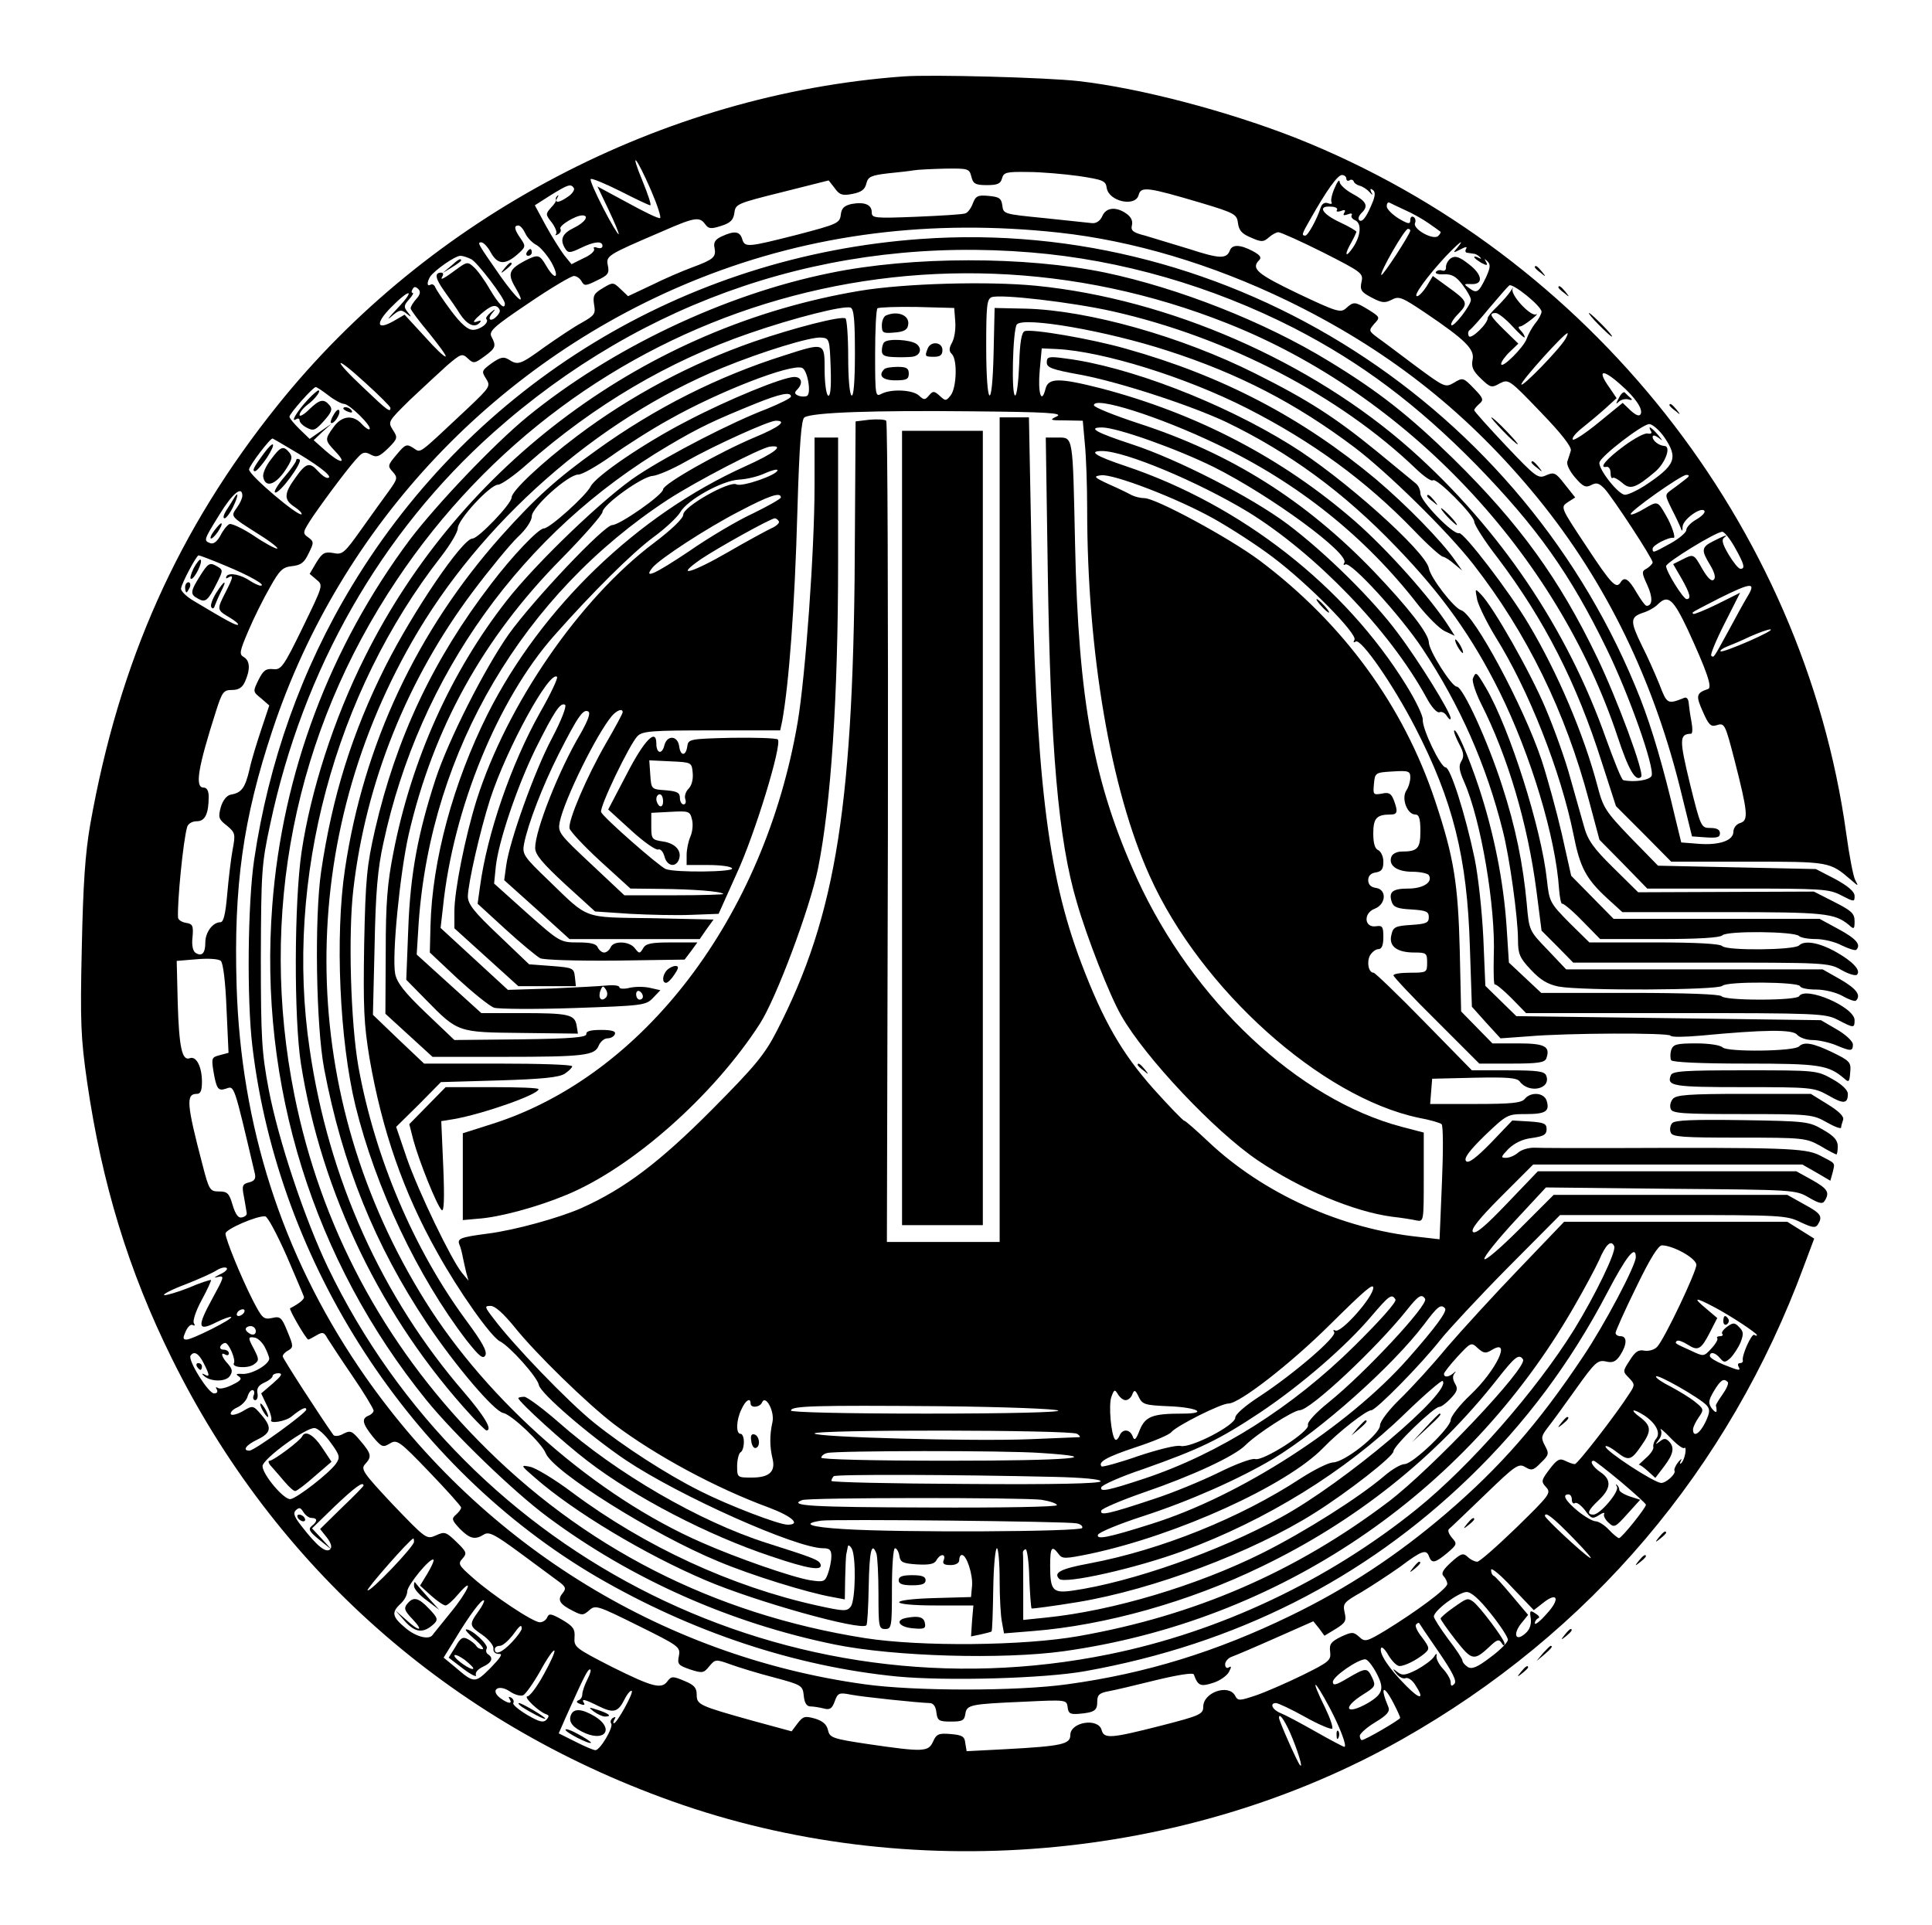 <?xml version="1.0" standalone="no"?>
<!DOCTYPE svg PUBLIC "-//W3C//DTD SVG 20010904//EN"
 "http://www.w3.org/TR/2001/REC-SVG-20010904/DTD/svg10.dtd">
<svg version="1.0" xmlns="http://www.w3.org/2000/svg"
 width="574pt" height="572pt" viewBox="0 0 574 572"
 preserveAspectRatio="xMidYMid meet">

<g transform="translate(0,572) scale(0.1,-0.1)"
fill="#000000" stroke="none">
<path d="M2685 5493 c-717 -52 -1411 -416 -1861 -978 -295 -368 -470 -760
-556 -1245 -15 -87 -21 -176 -25 -366 -5 -221 -3 -268 16 -400 44 -302 123
-560 251 -819 306 -620 826 -1081 1485 -1316 702 -251 1524 -182 2170 183 559
316 972 803 1195 1408 l30 80 -40 25 -40 25 -331 0 -332 0 -135 -141 c-74 -77
-170 -182 -213 -232 -42 -51 -104 -119 -138 -152 -35 -34 -61 -68 -61 -80 0
-26 -106 -110 -140 -110 -14 -1 -56 -22 -95 -47 -180 -118 -416 -213 -628
-253 -87 -16 -108 -28 -90 -46 16 -16 227 31 368 83 247 91 482 236 658 407
59 57 110 101 113 98 30 -30 -291 -302 -480 -405 -183 -101 -445 -193 -620
-218 -58 -8 -66 0 -66 74 0 55 5 62 25 35 11 -15 18 -15 96 1 257 55 581 202
690 314 45 47 128 112 143 112 14 0 148 136 206 210 24 30 113 126 199 213
l156 157 336 0 c320 0 337 -1 378 -21 36 -17 45 -18 52 -7 15 24 9 33 -41 60
l-50 28 -347 0 -347 0 -103 -103 c-57 -57 -103 -96 -103 -87 0 8 41 59 92 114
l91 98 371 -4 c366 -3 371 -3 410 -26 31 -18 41 -20 47 -10 16 25 9 36 -37 62
l-47 26 -384 0 -384 0 -91 -95 c-64 -67 -94 -93 -102 -85 -7 7 18 39 84 105
l95 95 400 0 400 0 42 -24 41 -24 7 25 c7 30 10 25 -40 51 -43 21 -107 23
-625 21 -102 0 -200 0 -219 1 -18 1 -41 -6 -50 -14 -10 -9 -26 -16 -37 -16
-16 0 -15 3 8 27 18 17 42 29 70 32 34 5 43 10 43 26 0 17 -8 20 -51 23 l-51
3 -63 -66 c-45 -46 -67 -62 -74 -55 -8 8 8 30 55 76 66 63 68 64 122 64 59 0
72 8 62 40 -8 24 -47 27 -65 5 -10 -12 -40 -15 -147 -15 l-134 0 3 38 3 37
125 3 c96 2 127 0 135 -11 27 -37 94 -23 79 17 -5 13 -24 16 -114 16 l-107 0
-142 145 c-78 80 -146 145 -150 145 -15 0 -21 31 -11 51 6 10 17 19 25 19 10
0 15 11 15 36 0 31 -3 35 -22 32 -35 -5 -38 39 -4 52 34 13 37 57 4 62 -15 2
-23 10 -23 23 0 13 8 21 23 23 17 3 22 10 22 32 0 15 -7 30 -15 34 -10 4 -15
20 -15 50 0 45 10 56 51 56 21 0 23 8 10 43 -8 20 -15 24 -36 19 -25 -4 -26
-3 -23 29 3 33 4 34 56 37 47 3 52 1 52 -18 0 -11 -5 -29 -12 -39 -15 -24 3
-71 27 -71 11 0 15 -12 15 -49 0 -52 -8 -61 -56 -61 -14 0 -27 -7 -30 -15 -10
-26 16 -45 62 -45 23 0 46 -5 49 -10 13 -21 -17 -40 -61 -40 -47 0 -59 -10
-49 -40 5 -15 17 -20 58 -22 44 -3 52 -6 52 -23 0 -17 -8 -20 -52 -23 -47 -3
-54 -6 -59 -29 -9 -34 16 -53 68 -53 36 0 38 -2 38 -30 0 -29 -1 -30 -50 -30
-27 0 -50 -3 -50 -8 0 -4 57 -65 128 -135 l127 -127 97 0 c76 0 97 3 102 15
13 36 -4 45 -83 45 l-77 0 -47 48 -46 47 -4 180 c-5 199 -17 277 -73 445 -94
283 -273 528 -522 715 -90 67 -308 185 -342 185 -11 0 -28 4 -38 9 -9 5 -39
20 -67 32 -45 21 -48 24 -23 27 36 4 223 -67 334 -129 50 -28 129 -79 175
-114 104 -78 254 -230 243 -246 -4 -8 -3 -9 4 -5 16 9 111 -128 176 -254 113
-219 155 -387 163 -653 l6 -178 42 -47 43 -47 83 6 c115 10 417 11 422 2 3 -5
43 -4 89 0 190 18 274 19 287 3 8 -9 28 -16 46 -16 18 0 49 -7 69 -15 45 -19
51 -19 51 2 0 9 -21 29 -47 44 l-48 28 -452 6 -453 6 -46 45 -46 45 -6 142
c-4 81 -15 183 -26 237 -28 133 -72 270 -86 270 -15 0 -70 115 -68 142 1 11
-21 57 -49 102 -182 295 -491 536 -833 651 -90 30 -113 45 -71 45 68 0 285
-91 434 -181 201 -124 420 -351 529 -550 16 -30 32 -48 40 -45 7 3 17 -3 22
-12 6 -9 11 -12 11 -6 0 17 -93 168 -157 253 -73 99 -215 239 -328 324 -107
80 -325 192 -462 237 -107 35 -133 50 -89 50 45 0 224 -64 333 -118 171 -86
403 -257 387 -284 -4 -6 -2 -8 3 -5 16 10 164 -152 229 -250 112 -169 190
-346 239 -542 20 -78 45 -258 45 -324 0 -41 5 -53 38 -88 28 -30 49 -43 82
-50 69 -13 474 -11 487 2 14 14 226 12 231 -1 2 -6 23 -10 48 -10 24 0 58 -8
78 -19 19 -11 37 -17 40 -14 16 16 2 35 -46 63 l-53 30 -381 0 -381 0 -55 58
c-55 57 -55 57 -62 137 -11 118 -33 227 -73 350 -43 134 -117 295 -135 295
-15 0 -83 107 -83 132 -1 26 -60 102 -164 211 -203 211 -424 350 -698 439 -73
24 -133 48 -133 54 0 28 193 -33 366 -116 240 -114 441 -275 598 -478 27 -34
62 -69 78 -77 l30 -14 -17 27 c-54 85 -184 230 -280 314 -215 187 -468 319
-753 394 -126 32 -158 32 -166 -2 -12 -47 -23 -11 -17 56 l6 65 45 -2 c137 -7
382 -83 565 -176 194 -99 352 -214 495 -362 41 -43 80 -78 87 -79 6 -1 22 -11
34 -22 l23 -19 -21 30 c-40 58 -145 165 -236 242 -218 182 -456 307 -742 387
-101 29 -281 60 -301 52 -9 -4 -14 -33 -16 -98 -2 -51 -7 -93 -12 -93 -12 0
-7 196 5 211 20 24 267 -19 448 -78 211 -68 381 -156 555 -287 98 -74 276
-249 352 -346 161 -206 275 -440 345 -704 l31 -116 71 -72 71 -73 269 0 c249
0 271 -1 307 -20 39 -20 40 -20 40 -2 0 13 -19 29 -57 50 l-58 30 -235 5 -234
5 -81 83 c-75 78 -82 89 -99 154 -40 152 -118 336 -204 480 -57 97 -195 276
-207 271 -17 -6 -115 95 -115 118 0 10 -6 24 -14 30 -7 6 -58 48 -113 93 -126
103 -207 155 -363 233 -219 110 -495 188 -682 193 l-93 2 -3 -133 c-4 -180
-22 -164 -22 19 0 120 2 140 16 146 26 10 240 -15 360 -42 341 -77 674 -250
901 -468 24 -23 46 -38 50 -34 10 10 123 -104 123 -123 0 -9 31 -58 70 -108
138 -183 234 -370 309 -607 l42 -130 82 -82 82 -83 228 0 c243 0 243 0 306
-54 23 -20 23 -20 13 -1 -6 11 -18 74 -27 140 -127 915 -762 1718 -1632 2064
-203 80 -464 149 -648 170 -97 11 -438 20 -520 14z m-751 -338 c19 -44 31 -81
27 -83 -5 -2 -48 19 -97 46 l-89 48 33 -69 c18 -38 32 -71 30 -73 -2 -1 -23
33 -46 78 -23 45 -40 83 -37 86 3 3 42 -13 88 -36 45 -23 85 -42 89 -42 4 0
-7 33 -23 72 -40 97 -19 74 25 -27z m952 40 c5 -21 12 -25 46 -25 31 0 41 4
45 20 5 18 13 20 77 19 39 0 107 -6 151 -12 72 -11 80 -14 83 -35 6 -41 86
-58 95 -21 7 26 27 23 186 -24 100 -30 106 -34 109 -60 3 -22 12 -32 39 -43
31 -14 37 -13 52 0 10 9 23 16 29 16 7 0 67 -27 133 -60 116 -59 120 -62 114
-88 -5 -23 -1 -30 30 -46 30 -16 39 -17 59 -7 22 12 30 9 100 -38 120 -81 148
-109 141 -140 -4 -21 1 -33 25 -56 28 -27 32 -28 56 -14 26 13 28 12 121 -85
62 -64 93 -104 90 -115 -3 -9 -7 -23 -10 -31 -4 -9 6 -29 22 -48 24 -28 32
-32 49 -23 15 8 23 6 40 -12 25 -28 142 -206 142 -218 0 -4 -8 -12 -17 -18
-16 -8 -16 -12 1 -49 17 -37 16 -62 -2 -62 -4 0 -17 18 -30 40 -23 40 -36 48
-47 30 -13 -21 -27 -7 -102 107 -77 116 -77 116 -55 131 l22 14 -31 39 c-27
35 -32 37 -55 27 -24 -11 -30 -7 -120 88 -51 54 -94 102 -94 105 0 4 7 12 15
19 14 12 12 17 -16 46 -31 32 -33 33 -59 17 -26 -15 -28 -14 -112 48 -47 35
-98 74 -114 85 -28 21 -28 22 -11 42 18 19 17 20 -16 41 -41 25 -45 26 -68 5
-16 -14 -27 -11 -143 44 -121 58 -140 74 -115 99 8 8 3 15 -19 27 -38 20 -61
20 -68 2 -10 -26 -31 -25 -120 4 -49 15 -109 33 -132 40 -36 9 -43 15 -39 31
3 12 -2 24 -16 34 -31 22 -61 19 -72 -7 -6 -14 -18 -22 -30 -21 -11 1 -75 8
-142 15 -120 12 -122 12 -125 37 -3 22 -9 26 -41 29 -32 3 -38 0 -47 -23 -5
-14 -15 -27 -22 -29 -7 -3 -73 -7 -145 -10 -125 -5 -133 -4 -133 13 0 23 -21
32 -60 25 -22 -5 -30 -13 -32 -32 -3 -25 -10 -28 -128 -59 -150 -38 -157 -39
-165 -13 -7 23 -23 25 -60 8 -20 -9 -26 -18 -22 -35 5 -27 -3 -34 -68 -58 -27
-10 -81 -33 -119 -52 l-70 -33 -22 21 c-22 21 -23 21 -53 3 -27 -16 -30 -23
-26 -49 5 -27 2 -32 -37 -54 -24 -13 -73 -46 -110 -72 -73 -53 -79 -55 -107
-37 -15 9 -24 7 -50 -11 -30 -22 -31 -24 -17 -46 14 -22 12 -25 -52 -86 -155
-145 -140 -135 -164 -120 -20 13 -24 11 -50 -20 -26 -31 -27 -34 -11 -51 15
-17 14 -21 -11 -56 -15 -20 -52 -72 -82 -114 -51 -72 -57 -77 -84 -71 -25 4
-32 1 -50 -28 l-20 -34 20 -17 c21 -17 20 -17 -41 -143 -57 -117 -64 -126 -88
-123 -21 2 -29 -4 -43 -32 -17 -35 -17 -35 8 -55 l24 -21 -23 -69 c-13 -39
-30 -93 -36 -122 -13 -55 -24 -69 -56 -74 -12 -3 -23 -17 -29 -37 -8 -30 -7
-36 18 -55 25 -21 26 -25 17 -72 -5 -27 -12 -87 -16 -132 -5 -59 -11 -83 -20
-83 -23 0 -45 -30 -45 -60 0 -32 -10 -43 -29 -31 -8 5 -12 23 -9 47 3 34 0 39
-19 42 -13 2 -23 9 -24 15 -3 43 15 229 27 270 3 10 15 17 29 17 24 0 35 22
35 73 0 17 -5 27 -15 27 -27 0 -17 59 37 228 18 56 22 62 47 62 20 0 31 7 39
25 16 36 15 62 -4 73 -14 8 -12 17 14 78 16 38 45 96 64 129 29 52 38 60 66
63 26 3 36 10 49 38 16 32 16 35 -2 48 -17 12 -16 15 15 62 42 61 115 158 136
178 12 13 20 14 36 5 17 -9 25 -6 51 19 29 29 29 32 14 55 -15 24 -14 25 51
89 37 35 87 81 110 102 41 35 45 37 62 21 17 -16 20 -15 49 6 34 25 36 31 21
59 -8 16 6 29 110 99 66 45 127 81 135 81 8 0 18 -7 23 -16 8 -14 12 -14 46 3
32 15 37 21 32 44 -6 29 -3 31 158 100 100 44 114 46 131 23 10 -14 17 -15 48
-5 28 9 36 18 39 39 3 26 9 28 141 61 l139 35 18 -23 c14 -20 23 -23 53 -17
26 5 37 13 41 31 5 20 14 24 64 30 31 3 66 7 77 9 11 2 53 4 92 5 70 1 73 0
79 -24z m1114 -6 c0 -5 4 -8 9 -5 5 4 11 2 13 -3 1 -5 10 -11 18 -13 8 -2 21
-10 28 -18 10 -11 12 -11 6 -1 -4 9 -3 12 4 7 8 -5 8 -15 2 -32 -18 -45 -31
-65 -41 -59 -5 4 -3 13 6 22 22 21 15 35 -28 58 -20 11 -37 27 -37 35 -1 8 -7
0 -15 -19 -8 -18 -12 -37 -9 -42 3 -5 -2 -6 -10 -3 -10 4 -18 -1 -22 -12 -11
-35 -38 -84 -46 -84 -12 0 -10 5 14 47 49 87 82 133 95 133 7 0 13 -5 13 -11z
m-2295 -28 c3 -5 -5 -17 -17 -25 -27 -19 -42 -21 -32 -3 4 6 4 9 0 5 -4 -3 -6
-8 -4 -11 2 -3 -5 -14 -15 -24 -17 -19 -16 -21 3 -45 10 -14 16 -29 12 -33 -4
-5 -1 -5 6 -1 7 4 10 11 7 16 -6 9 45 40 65 40 22 0 8 -21 -25 -37 -35 -17
-43 -35 -25 -63 8 -12 14 -12 45 3 41 20 65 22 65 6 0 -6 -7 -8 -16 -5 -8 3
-12 2 -9 -4 3 -5 -10 -18 -31 -27 l-36 -18 -22 27 c-11 15 -36 54 -54 87 l-33
61 47 30 c52 32 60 35 69 21z m2469 -65 c21 -9 53 -27 70 -39 17 -12 33 -23
35 -25 3 -1 0 -7 -6 -13 -14 -14 -76 20 -69 38 3 7 1 15 -4 18 -6 4 -10 -1
-10 -9 0 -13 -6 -12 -35 5 -19 12 -35 28 -35 36 0 8 3 13 8 11 4 -2 24 -12 46
-22z m-202 0 c-3 -5 2 -6 12 -3 11 5 15 3 10 -5 -5 -8 -2 -9 10 -5 9 4 15 3
12 -2 -3 -5 1 -11 9 -15 21 -8 19 -45 -5 -81 -23 -34 -27 -23 -5 15 8 14 14
28 15 31 0 3 -22 16 -50 29 -53 25 -66 49 -26 46 13 0 22 -5 18 -10z m-2411
-70 c6 -13 21 -28 33 -34 11 -6 31 -29 44 -51 26 -47 12 -57 -15 -11 -20 34
-24 35 -62 16 -49 -26 -54 -39 -30 -80 37 -63 6 -38 -46 36 -66 95 -68 98 -55
98 6 0 19 -13 28 -30 20 -36 42 -38 78 -7 26 23 27 25 11 48 -19 27 -21 39 -7
39 6 0 15 -11 21 -24z m1584 3 c221 -24 456 -94 681 -203 288 -140 518 -318
722 -561 210 -250 357 -543 442 -880 l37 -150 42 -3 c32 -2 41 0 41 12 0 11
-9 16 -28 16 -28 0 -29 2 -61 131 -32 132 -32 148 3 149 5 0 5 17 1 38 -4 20
-7 45 -8 55 -1 10 -6 16 -12 14 -51 -20 -52 -20 -75 40 -13 32 -36 84 -52 115
-35 72 -35 84 2 97 17 5 38 17 46 26 30 29 45 16 89 -77 55 -120 73 -170 60
-175 -36 -12 -37 -20 -16 -67 17 -39 24 -46 40 -41 25 8 26 6 55 -106 39 -153
41 -176 17 -184 -12 -3 -21 -15 -21 -26 0 -26 -41 -41 -104 -36 l-51 4 -18 74
c-35 149 -68 262 -103 352 -343 874 -1217 1433 -2138 1367 -703 -50 -1328
-431 -1690 -1030 -150 -248 -248 -524 -291 -815 -19 -130 -22 -415 -5 -555 77
-645 470 -1251 1023 -1575 282 -164 589 -266 892 -296 149 -14 438 -6 560 16
446 80 826 272 1139 574 168 162 302 342 411 550 57 109 85 144 85 106 0 -25
-93 -201 -157 -296 -132 -198 -246 -328 -407 -466 -145 -124 -292 -221 -461
-303 -220 -107 -430 -172 -663 -204 -149 -21 -455 -21 -604 0 -608 84 -1153
426 -1502 942 -229 339 -350 717 -363 1132 -9 297 19 498 107 762 203 610 670
1104 1271 1342 331 131 685 176 1064 135z m1045 6 c0 -10 -82 -136 -86 -132
-6 6 69 137 79 137 4 0 7 -2 7 -5z m139 -52 c-13 -15 -12 -15 10 -4 15 8 21 9
17 2 -4 -6 -2 -12 3 -12 6 -1 15 -2 20 -3 5 0 13 -5 18 -10 5 -5 3 -6 -4 -2
-7 4 -13 5 -13 2 0 -3 10 -10 21 -17 17 -9 20 -8 14 3 -6 10 -5 10 4 2 10 -10
9 -19 -4 -48 -22 -45 -27 -49 -50 -32 -17 12 -16 13 6 12 37 -2 34 28 -7 59
-28 22 -40 26 -53 18 -9 -6 -15 -18 -15 -26 1 -9 -4 -13 -11 -11 -7 3 -15 1
-19 -4 -3 -5 8 -8 24 -7 23 1 36 -6 55 -31 14 -18 25 -38 25 -45 0 -16 -51
-82 -58 -75 -3 4 6 19 21 34 30 31 28 37 -32 80 l-44 32 -18 -30 c-10 -16 -23
-30 -29 -30 -13 0 32 61 85 118 40 42 60 57 34 25z m-1266 -13 c268 -22 537
-100 782 -225 200 -103 365 -227 541 -406 180 -185 279 -324 387 -546 68 -139
143 -353 134 -378 -6 -13 -51 -20 -84 -13 -5 0 -27 56 -51 122 -115 327 -315
624 -580 860 -296 263 -720 448 -1114 487 -144 14 -391 7 -523 -15 -634 -106
-1185 -513 -1471 -1088 -92 -183 -161 -398 -188 -579 -22 -149 -23 -493 -2
-629 61 -386 241 -758 507 -1047 22 -24 42 -43 44 -43 20 0 -6 43 -66 113
-244 282 -403 634 -459 1020 -75 504 74 1058 391 1464 27 35 49 72 49 83 0 26
96 130 120 130 9 0 48 27 86 61 200 176 420 306 661 389 133 46 280 83 300 76
10 -4 13 -37 13 -136 0 -85 -4 -129 -10 -125 -6 4 -10 53 -10 115 0 60 -4 111
-8 114 -13 8 -153 -28 -272 -69 -187 -65 -367 -161 -525 -280 -106 -80 -195
-164 -195 -183 0 -19 -99 -122 -116 -122 -30 0 -177 -217 -259 -380 -99 -197
-158 -387 -191 -610 -20 -138 -15 -457 9 -585 54 -285 151 -525 305 -756 84
-126 201 -263 227 -267 25 -5 114 -89 126 -119 21 -55 321 -243 513 -322 97
-41 265 -93 339 -106 l37 -7 1 63 c1 35 2 69 4 74 1 6 3 15 4 20 1 6 6 3 11
-5 14 -22 12 -153 -2 -173 -12 -15 -19 -15 -101 3 -253 56 -511 175 -726 335
-53 40 -110 74 -126 77 -29 6 -29 5 15 -33 114 -100 327 -228 506 -304 147
-63 461 -151 478 -134 3 2 6 55 7 117 2 105 9 133 23 96 3 -9 6 -63 6 -120 0
-97 1 -104 20 -104 19 0 20 7 20 120 0 67 4 120 9 120 5 0 11 -10 13 -22 3
-20 10 -23 52 -26 37 -2 52 1 58 12 11 20 29 21 22 1 -5 -11 1 -15 20 -15 16
0 26 6 26 15 0 8 3 15 8 15 14 0 33 -59 30 -92 l-3 -33 -107 -3 c-144 -4 -141
-22 3 -22 l111 0 -4 -46 -3 -46 29 6 c16 4 31 7 32 9 2 1 4 58 5 125 1 67 6
122 11 122 4 0 8 -42 8 -94 0 -51 3 -108 7 -126 l6 -33 86 7 c215 17 464 87
678 191 281 135 520 326 702 558 52 66 64 76 76 58 14 -24 -270 -324 -400
-423 -275 -208 -574 -338 -920 -399 -163 -29 -468 -32 -635 -6 -450 71 -840
270 -1151 589 -281 287 -466 636 -544 1023 -108 537 -1 1077 304 1532 541 810
1558 1124 2468 762 533 -211 978 -684 1159 -1228 33 -100 54 -135 70 -119 10
11 -70 228 -131 355 -112 233 -230 396 -426 589 -133 130 -223 201 -371 291
-191 117 -446 217 -664 263 -237 49 -575 49 -817 -1 -316 -64 -651 -224 -900
-427 -101 -83 -270 -261 -349 -365 -238 -319 -379 -694 -409 -1087 -41 -532
122 -1055 458 -1470 83 -102 260 -273 360 -347 250 -186 545 -316 853 -379
177 -36 499 -45 680 -20 637 89 1194 464 1515 1021 32 55 66 119 76 141 20 47
36 62 45 41 6 -17 -57 -146 -119 -247 -114 -183 -308 -404 -467 -533 -264
-213 -585 -365 -915 -432 -946 -193 -1903 281 -2321 1150 -68 142 -147 377
-176 530 -20 107 -23 149 -23 390 1 255 2 277 28 397 98 461 329 865 663 1163
447 398 1004 584 1597 535z m-1663 -20 c19 -10 100 -117 100 -132 0 -20 -17
-4 -45 43 -16 28 -38 58 -48 66 -16 15 -20 15 -45 -3 -43 -32 -56 -39 -48 -26
4 7 3 12 -3 12 -21 0 -18 -17 9 -55 16 -22 37 -52 46 -67 21 -32 43 -43 58
-28 8 8 5 9 -9 4 -13 -4 -7 5 15 24 26 22 38 27 48 20 9 -8 9 -14 1 -24 -17
-21 -34 -17 -18 4 13 15 12 16 -4 3 -9 -8 -15 -16 -12 -19 10 -10 -18 -32 -40
-32 -15 0 -35 17 -65 57 -23 31 -44 62 -47 70 -3 7 -9 10 -14 7 -11 -6 -11 7
-1 24 13 19 74 62 90 62 7 0 22 -5 32 -10z m3180 -156 c0 -6 -8 -22 -19 -35
-10 -13 -21 -33 -25 -45 -8 -25 -76 -93 -76 -75 0 6 12 23 26 36 l25 24 -40
39 c-44 43 -49 52 -27 52 7 0 30 -18 50 -40 20 -22 36 -36 36 -32 0 4 -5 13
-12 20 -7 7 -8 12 -2 12 5 0 20 10 34 21 14 11 20 18 14 15 -16 -8 -78 59 -70
76 4 7 1 4 -6 -7 -7 -11 -25 -31 -40 -46 -16 -15 -28 -30 -28 -34 0 -17 -49
-64 -56 -54 -3 6 -3 14 2 18 5 3 32 33 59 66 28 33 54 63 59 67 11 7 95 -61
96 -78z m-3343 38 c-9 -10 -17 -23 -17 -28 0 -5 25 -38 55 -74 29 -36 52 -67
49 -69 -3 -3 -31 24 -63 60 l-59 64 -31 -18 c-52 -30 -57 -9 -10 39 58 59 75
56 19 -3 -25 -26 -33 -37 -18 -24 24 21 30 22 45 10 16 -13 17 -12 4 4 -12 15
-11 20 4 37 10 11 15 20 11 20 -4 0 -4 5 0 11 4 8 9 8 17 0 7 -7 6 -16 -6 -29z
m1601 -66 c2 -22 -2 -50 -9 -63 -10 -18 -10 -26 -1 -35 17 -17 14 -99 -3 -122
-14 -18 -16 -18 -33 -2 -17 15 -20 15 -32 1 -12 -14 -15 -14 -30 0 -19 17 -82
20 -111 5 -18 -10 -19 -6 -19 118 0 71 3 132 7 136 4 3 57 5 117 4 l111 -3 3
-39z m1813 -53 c-18 -31 -131 -147 -131 -135 0 11 127 152 137 152 2 0 -1 -8
-6 -17z m-2183 -86 c2 -60 -1 -87 -8 -82 -5 3 -10 37 -10 76 0 82 1 82 -120
43 -196 -62 -382 -155 -557 -281 -119 -85 -183 -143 -285 -257 -249 -280 -408
-618 -463 -988 -30 -198 -16 -510 31 -703 60 -244 185 -508 330 -697 38 -48
49 -57 56 -45 6 12 -9 39 -57 104 -155 210 -271 483 -320 753 -23 130 -31 395
-15 529 37 317 160 623 354 882 51 68 112 142 135 164 24 22 41 48 41 61 0 27
108 124 138 124 12 0 55 25 98 55 42 30 120 80 173 109 147 83 361 166 394
153 16 -6 28 -75 15 -83 -5 -3 -16 -3 -25 0 -12 5 -14 9 -5 18 19 19 14 38 -8
38 -33 0 -195 -66 -319 -131 -128 -66 -270 -163 -286 -194 -14 -28 -122 -125
-139 -125 -16 0 -94 -82 -157 -165 -172 -224 -282 -458 -345 -731 -24 -106
-28 -144 -32 -339 -3 -190 -1 -237 16 -340 37 -213 100 -396 201 -576 63 -114
159 -250 186 -264 30 -15 112 -107 116 -130 5 -25 150 -150 258 -223 160 -107
507 -262 587 -262 19 0 24 -5 24 -24 0 -14 -5 -37 -10 -51 -9 -25 -13 -26 -53
-20 -54 9 -218 66 -322 112 -314 137 -635 418 -822 718 -377 604 -391 1344
-38 1960 202 353 549 659 921 812 117 48 263 93 294 90 24 -2 25 -4 28 -90z
m-1308 -119 c0 -14 -8 -9 -79 59 -95 89 -91 103 4 16 41 -37 75 -71 75 -75z
m3654 70 c45 -39 69 -75 60 -89 -4 -7 -15 -2 -30 12 l-23 22 -71 -58 c-39 -32
-74 -55 -77 -51 -4 4 8 19 27 34 19 15 50 41 69 58 l34 31 -21 31 c-38 53 -22
58 32 10z m-3838 -33 c18 -14 39 -25 46 -25 16 0 84 -67 76 -75 -2 -3 -13 4
-23 15 -26 29 -60 25 -84 -9 -27 -37 -26 -39 6 -73 36 -38 14 -36 -30 3 l-35
31 26 25 27 24 -32 -22 -33 -23 -30 29 c-16 16 -30 32 -30 37 0 9 70 88 78 88
3 0 20 -11 38 -25z m1374 -3 c0 -5 -33 -21 -72 -37 -103 -39 -289 -135 -383
-197 -94 -61 -301 -259 -390 -373 -165 -211 -282 -471 -336 -747 -18 -91 -23
-149 -23 -297 l-1 -183 70 -64 70 -64 211 0 c240 0 272 4 283 34 5 11 16 21
26 21 10 0 20 6 22 13 3 8 -9 12 -41 12 -32 0 -45 -4 -44 -12 2 -10 -43 -14
-195 -16 l-197 -2 -85 81 c-64 61 -86 90 -91 116 -10 53 14 297 40 413 73 316
221 584 453 819 68 69 123 132 123 140 1 21 117 105 149 107 14 1 59 20 99 43
83 47 246 121 267 121 35 0 10 -19 -62 -49 -105 -44 -273 -139 -273 -155 0
-16 -129 -106 -151 -106 -24 0 -235 -223 -308 -325 -72 -103 -178 -312 -217
-430 -52 -160 -75 -281 -81 -443 l-6 -153 59 -60 c95 -97 94 -96 285 -98 l166
-2 -4 25 c-6 32 -24 36 -165 36 l-118 0 -96 87 -96 87 6 96 c37 511 311 975
741 1256 85 55 272 152 302 157 47 6 15 -19 -74 -59 -319 -144 -604 -418 -764
-735 -103 -206 -165 -436 -170 -629 l-2 -80 83 -78 c46 -42 94 -81 108 -86 13
-4 120 -5 237 -1 205 7 214 8 235 30 l22 23 -31 7 c-17 4 -44 4 -61 0 -16 -4
-30 -3 -30 2 0 5 -17 7 -37 5 -21 -2 -96 -6 -166 -9 l-128 -4 -100 92 -100 92
7 61 c30 293 163 618 330 807 114 129 231 245 294 292 36 26 72 60 81 75 21
37 124 94 174 97 22 1 57 9 78 19 20 9 37 13 37 9 0 -14 -107 -51 -122 -42
-21 11 -158 -66 -158 -90 0 -11 -34 -44 -87 -84 -222 -167 -437 -481 -527
-764 -34 -109 -66 -269 -66 -331 l0 -50 95 -86 95 -86 86 0 85 0 -3 28 c-3 26
-6 27 -69 32 l-67 5 -91 87 c-73 69 -91 92 -91 115 1 40 36 194 66 288 49 151
177 385 199 364 3 -4 -19 -51 -50 -105 -87 -155 -158 -362 -179 -519 l-7 -50
83 -76 c46 -42 92 -80 103 -86 12 -5 105 -8 225 -7 l204 3 19 25 19 26 -76 0
c-61 0 -77 -3 -85 -17 -10 -17 -12 -17 -25 0 -16 21 -64 23 -72 2 -4 -8 -12
-15 -19 -15 -7 0 -15 7 -19 15 -4 11 -21 15 -59 15 -52 0 -54 1 -151 87 l-98
88 5 50 c8 75 63 237 118 350 57 114 74 139 88 131 5 -4 -11 -46 -39 -99 -52
-98 -126 -305 -136 -378 l-6 -44 97 -87 97 -88 193 0 194 0 20 29 21 29 -182
4 c-209 3 -187 -5 -308 112 -74 71 -79 78 -73 109 11 57 54 170 103 267 57
112 73 135 88 126 7 -4 -1 -27 -24 -67 -64 -108 -134 -286 -134 -338 0 -20 21
-45 89 -108 l89 -81 104 -7 c57 -3 139 -5 183 -3 l80 3 53 118 c55 118 136
385 123 400 -4 4 -66 6 -137 5 -125 -3 -129 -4 -132 -25 -4 -30 -20 -30 -24
-1 -4 33 -36 35 -44 4 -7 -29 -24 -25 -24 5 0 47 -36 10 -88 -91 l-55 -105 68
-62 c37 -34 73 -59 80 -57 7 3 15 -6 19 -20 7 -29 33 -35 43 -10 10 26 -11 49
-48 54 -32 5 -34 7 -34 45 l0 40 57 3 c55 3 58 2 64 -23 4 -15 1 -38 -5 -51
-6 -14 -11 -38 -11 -54 l0 -30 64 0 c36 0 68 -4 71 -10 7 -11 -169 -13 -197
-2 -21 9 -184 152 -192 169 -6 14 84 201 108 226 15 15 43 17 221 17 l203 0 6
28 c20 111 37 335 45 621 6 207 12 275 21 281 24 15 209 21 495 18 225 -2 275
-5 255 -15 -23 -11 -21 -12 26 -12 l51 -1 6 -67 c4 -38 7 -125 7 -195 0 -426
70 -835 186 -1091 151 -336 509 -657 799 -718 33 -6 64 -15 68 -19 5 -4 5 -83
1 -175 l-7 -167 -61 7 c-231 24 -463 129 -626 283 -36 34 -68 62 -71 62 -4 0
-45 43 -92 95 -94 106 -149 201 -215 375 -101 267 -135 553 -148 1258 l-7 362
-44 0 -43 0 0 -1225 0 -1225 -167 0 -168 0 3 1217 c1 669 -1 1220 -5 1223 -5
4 -27 5 -50 3 l-41 -5 -2 -326 c-2 -807 -54 -1139 -232 -1485 -36 -70 -63
-103 -192 -233 -157 -158 -261 -236 -388 -293 -65 -29 -199 -66 -278 -76 -84
-11 -92 -15 -85 -33 4 -9 8 -26 10 -37 2 -11 7 -31 10 -45 l7 -25 -20 24 c-32
40 -128 239 -163 339 l-32 94 67 66 66 67 173 5 c129 4 178 9 195 20 12 8 22
18 22 22 0 5 -99 8 -220 8 l-220 0 -76 72 -76 73 5 205 c3 158 9 228 26 305
107 499 413 925 847 1181 93 55 136 75 259 125 72 29 105 36 105 21z m2594
-120 c43 -63 35 -84 -59 -146 -22 -14 -48 -26 -57 -26 -20 0 -80 77 -76 96 4
19 128 114 148 114 9 0 29 -17 44 -38z m-4057 -50 c70 -42 105 -72 86 -72 -6
0 -18 9 -28 20 -25 28 -36 25 -67 -19 -35 -48 -35 -66 -3 -87 14 -9 23 -19 21
-22 -9 -8 -156 116 -156 133 0 11 64 95 70 92 3 -1 37 -21 77 -45z m4118 -78
c-11 -9 -29 -22 -40 -30 -19 -14 -19 -14 2 -57 12 -23 24 -49 27 -57 3 -10 5
-8 5 5 1 22 56 61 65 47 3 -5 -8 -16 -25 -26 -16 -9 -29 -23 -29 -31 0 -7 -21
-25 -46 -39 -53 -29 -54 -30 -54 -16 0 10 48 35 62 32 8 -2 -5 37 -22 66 -25
44 -25 44 -64 21 -20 -12 -39 -20 -41 -17 -7 6 148 116 165 117 11 0 10 -4 -5
-15z m-4285 -47 c0 -7 -7 -23 -16 -35 -19 -27 -21 -25 64 -79 37 -23 62 -43
55 -43 -6 0 -38 17 -70 39 -32 21 -64 36 -71 34 -7 -3 -19 -18 -27 -34 -10
-18 -20 -26 -30 -23 -20 8 -21 8 27 85 39 64 68 87 68 56z m1600 -5 c0 -4 -37
-25 -82 -47 -46 -21 -132 -72 -191 -113 -100 -67 -138 -85 -108 -48 23 27 161
117 256 166 91 48 125 59 125 42z m-6 -71 c3 -4 -7 -14 -21 -20 -15 -7 -74
-39 -131 -72 -109 -63 -160 -76 -79 -20 49 33 207 121 219 121 4 0 9 -4 12 -9z
m2840 -77 c28 -50 32 -64 17 -64 -6 0 -21 19 -35 42 -19 32 -22 45 -13 51 15
11 0 6 -35 -12 -33 -17 -34 -26 -7 -70 13 -22 17 -37 11 -43 -7 -7 -18 4 -34
31 -26 46 -26 46 -61 28 l-26 -13 25 -43 c26 -46 29 -61 15 -61 -10 0 -61 82
-61 98 0 11 148 102 167 102 6 0 23 -21 37 -46z m-4486 -54 c71 -29 126 -60
106 -60 -5 0 -18 6 -29 13 -29 20 -64 27 -72 15 -3 -7 -1 -8 5 -4 17 10 15 1
-8 -44 -26 -51 -26 -52 11 -74 17 -10 29 -20 26 -22 -4 -4 -32 11 -132 71 -22
13 -39 30 -37 37 3 18 46 98 52 98 3 0 38 -13 78 -30z m4524 -92 c-11 -18 -36
-64 -57 -103 -45 -82 -43 -80 -51 -73 -3 3 15 47 40 96 l46 91 -68 -34 c-37
-18 -69 -31 -71 -29 -5 5 -11 1 78 47 95 47 109 48 83 5z m4 -133 c-44 -19
-81 -33 -84 -30 -3 2 6 9 19 14 13 5 44 18 69 30 25 11 52 21 60 21 8 -1 -21
-16 -64 -35z m-3346 -211 c0 -4 -22 -45 -50 -93 -57 -99 -112 -228 -108 -252
2 -9 43 -53 92 -98 l89 -81 91 -1 c94 -1 178 -7 185 -15 2 -2 -63 -4 -145 -4
l-149 0 -99 93 c-95 89 -99 94 -93 125 14 67 109 260 155 315 15 17 32 23 32
11z m208 -180 c2 -19 -3 -38 -12 -47 -9 -9 -13 -23 -10 -31 3 -9 1 -16 -5 -16
-6 0 -11 9 -11 19 0 16 -8 20 -42 23 -43 3 -43 3 -46 46 l-3 43 63 -3 c63 -3
63 -3 66 -34z m-88 -85 c0 -11 -4 -17 -10 -14 -5 3 -10 13 -10 21 0 8 5 14 10
14 6 0 10 -9 10 -21z m-1297 -616 l6 -131 -26 -7 c-24 -6 -25 -9 -19 -47 9
-53 14 -60 36 -53 27 9 23 21 87 -251 4 -16 -1 -23 -17 -27 -20 -5 -22 -10
-15 -44 4 -21 7 -42 8 -47 1 -6 -5 -11 -14 -13 -11 -3 -19 8 -28 37 -10 35
-16 40 -40 40 -27 0 -30 4 -49 78 -48 183 -50 212 -17 212 11 0 15 10 15 36 0
45 -17 77 -36 70 -23 -9 -32 31 -36 165 l-3 124 60 5 c34 3 65 1 71 -5 7 -6
14 -64 17 -142z m1127 33 c-14 -14 -24 0 -16 21 6 15 8 15 16 3 6 -9 5 -19 0
-24z m110 3 c0 -5 -4 -9 -10 -9 -5 0 -10 7 -10 16 0 8 5 12 10 9 6 -3 10 -10
10 -16z m-1059 -769 c27 -63 51 -119 52 -123 2 -7 -14 -20 -41 -34 -5 -2 48
-93 54 -93 2 0 13 6 25 13 17 10 22 9 31 -8 7 -11 40 -62 75 -113 35 -51 63
-98 63 -103 0 -5 -7 -12 -15 -15 -22 -9 -18 -24 13 -63 26 -31 30 -32 50 -20
21 13 28 9 117 -84 52 -54 95 -102 95 -106 0 -5 -7 -14 -15 -21 -14 -12 -13
-16 11 -42 30 -30 45 -34 72 -17 15 9 32 0 103 -52 47 -35 99 -73 115 -85 25
-18 27 -23 16 -37 -17 -20 -10 -33 30 -53 27 -14 31 -14 49 2 18 16 24 14 145
-46 121 -60 126 -63 121 -90 -5 -24 -2 -28 33 -40 37 -12 41 -11 57 9 18 21
19 22 63 6 25 -9 83 -27 130 -39 82 -22 85 -24 88 -54 2 -22 9 -32 20 -32 9 0
27 -3 39 -6 18 -5 25 -1 33 21 9 25 13 27 48 20 36 -7 200 -24 234 -25 11 0
18 -10 20 -27 3 -25 7 -28 43 -28 34 0 40 3 43 22 4 28 13 30 174 37 126 6
127 6 130 -16 2 -19 8 -22 33 -20 47 4 55 10 55 36 0 20 6 26 33 31 17 3 81
18 141 33 66 16 111 23 113 17 12 -34 20 -37 57 -25 20 6 41 21 47 32 8 15 8
19 0 14 -6 -4 -11 0 -11 9 0 8 8 18 18 22 9 3 68 28 131 56 l113 50 17 -21 16
-22 33 20 c29 18 33 24 27 49 -6 27 -2 31 49 60 30 18 82 52 116 76 65 49 78
53 86 30 8 -21 18 -19 54 11 29 25 30 27 14 45 -10 12 -14 23 -8 27 5 4 53 50
107 102 90 87 99 93 119 81 18 -11 24 -10 46 13 24 23 25 27 12 51 -12 23 -11
28 8 53 12 15 50 67 84 115 57 80 65 87 89 82 20 -5 30 -1 43 19 20 31 21 56
1 56 -8 0 -15 4 -15 10 0 5 27 66 61 135 42 87 66 125 77 125 35 -1 102 -39
102 -58 0 -21 -94 -219 -116 -243 -8 -9 -24 -14 -38 -12 -18 4 -28 -3 -44 -29
-21 -32 -21 -33 -2 -52 17 -18 18 -21 2 -45 -40 -63 -155 -211 -163 -211 -6 0
-19 5 -29 10 -16 8 -24 4 -46 -25 -25 -33 -26 -37 -10 -54 15 -17 10 -23 -88
-119 -58 -56 -110 -102 -117 -102 -7 0 -20 6 -28 14 -14 13 -20 11 -50 -16
-24 -22 -30 -33 -22 -41 6 -6 11 -17 11 -23 0 -14 -92 -82 -185 -139 -55 -33
-60 -34 -77 -18 -17 15 -21 15 -54 0 -30 -15 -35 -22 -32 -45 3 -25 -3 -30
-82 -69 -47 -23 -109 -50 -138 -60 -51 -17 -54 -17 -63 0 -20 34 -93 9 -94
-33 0 -23 -8 -27 -125 -57 -149 -38 -170 -40 -177 -13 -10 37 -93 24 -93 -15
0 -27 -24 -33 -192 -42 l-116 -6 -4 24 c-2 20 -9 24 -44 27 -35 3 -42 0 -52
-23 -14 -30 -28 -31 -192 -7 -107 16 -115 19 -120 42 -4 17 -16 27 -39 34 -29
8 -35 7 -51 -14 l-18 -24 -114 31 c-161 45 -168 48 -168 78 0 21 -8 29 -37 41
-33 14 -38 14 -49 0 -18 -26 -44 -19 -165 41 -109 56 -114 59 -112 88 2 25 -4
33 -36 52 -33 19 -40 20 -45 8 -3 -8 -13 -15 -22 -15 -20 0 -139 79 -200 133
-41 36 -44 41 -30 56 14 16 13 20 -18 50 -31 30 -35 31 -61 19 -28 -12 -29
-11 -127 91 -89 95 -97 106 -83 121 20 22 19 30 -14 69 -25 30 -30 32 -51 21
-12 -7 -25 -8 -29 -4 -36 50 -151 228 -151 234 0 5 7 13 17 18 15 9 15 13 -3
56 -17 42 -21 46 -46 40 -25 -5 -29 -1 -57 53 -36 71 -81 182 -81 198 0 13 95
54 118 51 7 0 35 -53 63 -116z m-197 -56 c-18 -9 -21 -12 -7 -8 21 5 19 0 -16
-64 -46 -84 -44 -99 11 -71 22 11 42 18 45 16 5 -6 -116 -67 -133 -67 -11 0
-11 5 -2 25 6 13 15 22 21 18 6 -3 7 -1 3 6 -4 6 6 37 23 68 17 31 29 58 28
60 -2 1 -32 -8 -66 -23 -35 -14 -68 -23 -73 -22 -6 2 23 17 63 32 41 16 83 35
93 42 11 7 24 10 29 7 5 -3 -3 -12 -19 -19z m3426 -40 c0 -28 -97 -137 -113
-127 -6 3 -7 1 -3 -5 8 -14 -119 -123 -219 -189 -45 -29 -75 -55 -75 -65 0
-23 -134 -92 -163 -84 -12 3 -68 -11 -125 -30 -57 -20 -106 -33 -109 -31 -12
13 14 28 101 57 52 17 100 37 106 45 16 19 147 85 170 85 32 0 183 117 300
233 107 106 130 125 130 111z m66 -35 c4 -7 -48 -65 -122 -138 -184 -182 -402
-320 -624 -394 -106 -35 -133 -41 -128 -26 2 7 58 32 124 54 169 60 224 86
349 169 122 82 254 196 330 286 53 62 60 67 71 49z m88 2 c11 -17 -178 -220
-286 -307 -41 -33 -65 -60 -62 -68 7 -18 -133 -108 -157 -101 -9 3 -58 -15
-108 -40 -51 -25 -138 -61 -194 -79 -135 -45 -160 -50 -155 -34 2 6 58 30 124
53 146 50 271 108 304 141 34 34 141 103 161 104 32 0 229 185 319 298 34 43
44 49 54 33z m858 -24 c51 -27 128 -78 128 -84 0 -2 -4 -2 -8 1 -8 5 -38 -62
-34 -76 1 -5 -3 -8 -9 -8 -5 0 -7 -4 -4 -10 8 -14 2 -13 -45 6 -22 9 -40 20
-40 25 0 14 16 11 30 -6 12 -14 15 -14 31 0 9 9 23 30 30 46 10 26 9 33 -4 46
-13 14 -18 14 -36 1 -11 -8 -18 -18 -14 -21 3 -4 0 -7 -7 -7 -7 0 -11 -3 -8
-6 3 -3 -4 -16 -17 -30 -23 -25 -23 -25 -61 -7 -49 22 -49 22 -42 29 4 3 18
-2 32 -11 31 -20 40 -15 67 38 l21 41 -33 28 c-41 34 -34 35 23 5z m-3564 -59
c62 -78 217 -229 297 -290 122 -92 301 -189 459 -247 69 -26 97 -51 56 -51
-26 0 -175 57 -260 100 -100 50 -228 133 -315 203 -77 62 -240 231 -299 310
-27 35 -27 37 -8 37 13 0 38 -23 70 -62z m2765 55 c8 -8 -27 -56 -110 -150
-179 -202 -500 -409 -763 -491 -129 -41 -163 -47 -158 -32 2 7 62 32 133 55
139 45 287 111 388 171 142 86 353 274 448 399 41 55 50 61 62 48z m-3568 -13
c-3 -5 -11 -10 -16 -10 -6 0 -7 5 -4 10 3 6 11 10 16 10 6 0 7 -4 4 -10z m35
-55 c0 -9 -6 -12 -15 -9 -8 4 -15 10 -15 15 0 5 7 9 15 9 8 0 15 -7 15 -15z
m26 -46 c7 -13 13 -29 14 -35 0 -18 -52 -48 -80 -46 -18 1 -21 -1 -11 -7 11
-7 7 -13 -18 -25 -17 -9 -37 -14 -43 -10 -7 4 -8 3 -4 -4 4 -7 1 -12 -8 -12
-17 0 -78 98 -70 112 10 15 24 8 39 -22 18 -35 19 -43 3 -34 -7 4 -9 3 -5 -1
18 -21 68 -22 80 -3 9 13 7 21 -6 36 -19 20 -23 37 -7 27 6 -3 10 -1 10 4 0 6
-7 11 -16 11 -8 0 -12 5 -9 10 3 6 10 10 14 10 11 0 32 -50 26 -60 -8 -13 41
-17 59 -4 16 11 16 15 2 43 -20 37 -20 40 0 37 9 -1 22 -13 30 -27z m3646 -10
c60 37 14 -60 -63 -133 -33 -31 -59 -65 -59 -75 0 -23 -113 -131 -137 -131
-11 0 -38 -16 -60 -35 -75 -64 -236 -166 -364 -230 -193 -96 -443 -171 -641
-191 l-68 -7 0 97 c0 53 0 99 -1 103 0 4 3 9 8 10 4 2 10 -36 11 -85 2 -48 5
-89 7 -91 2 -1 64 7 137 19 224 37 519 148 704 265 100 63 234 168 234 183 0
16 119 131 136 132 6 0 21 11 34 25 20 21 22 29 13 44 -7 12 -8 23 -2 30 6 8
5 8 -3 1 -14 -12 -28 -13 -28 -2 0 4 18 27 40 51 40 43 41 44 61 25 17 -15 23
-16 41 -5z m-3621 -99 l-35 -30 17 -36 c10 -19 15 -39 13 -42 -8 -14 44 -5 61
10 27 22 43 30 43 20 0 -10 -154 -122 -169 -122 -22 0 -10 17 24 33 41 20 44
36 11 74 -24 28 -25 28 -55 10 -16 -9 -32 -13 -35 -9 -3 5 5 14 18 20 14 6 27
20 31 31 3 12 10 21 15 21 5 0 7 -7 4 -15 -4 -8 -1 -15 4 -15 6 0 9 9 7 20 -3
15 3 24 20 32 14 6 25 15 25 20 0 4 8 8 18 8 13 -1 8 -8 -17 -30z m4260 -66
c10 -12 9 -21 -4 -49 -17 -35 -37 -47 -37 -22 0 7 8 23 17 36 16 23 15 25 -11
46 -16 13 -48 32 -72 45 -24 12 -44 25 -44 30 0 11 133 -65 151 -86z m62 70
c4 -4 -4 -21 -16 -38 -12 -17 -21 -32 -19 -33 1 -2 2 -8 2 -15 0 -6 -6 -3 -14
7 -11 16 -11 23 6 52 20 33 29 39 41 27z m-1789 -54 c8 0 17 8 20 17 6 15 9
14 19 -7 11 -23 19 -25 87 -28 86 -3 123 -22 43 -22 -89 0 -110 -8 -127 -49
-11 -29 -16 -33 -21 -18 -9 22 -31 22 -39 1 -4 -9 -9 -14 -13 -11 -12 13 -20
103 -11 127 8 22 10 23 19 8 6 -10 16 -18 23 -18z m-1114 -10 c0 -14 27 -12
34 3 10 25 38 -26 31 -58 -9 -40 -8 -74 0 -108 10 -39 -9 -57 -61 -57 -43 0
-44 0 -44 34 0 19 5 38 10 41 6 3 10 17 10 31 0 13 -4 24 -10 24 -14 0 -13 41
3 73 12 27 27 36 27 17z m914 -21 c6 -5 -145 -9 -392 -9 -247 0 -402 4 -402 9
0 14 69 16 445 13 191 -2 344 -8 349 -13z m1742 -15 c34 -23 49 -52 34 -69 -6
-7 -9 -18 -8 -24 2 -6 -8 -21 -22 -33 -14 -13 -24 -22 -21 -20 2 1 14 -7 27
-19 l22 -20 26 34 c28 37 32 57 14 75 -9 9 -15 9 -27 -1 -14 -10 -14 -10 -3 5
8 9 10 23 6 30 -4 7 9 -3 29 -24 19 -20 38 -34 41 -30 4 3 5 -4 3 -16 -2 -12
-7 -25 -12 -29 -4 -5 -5 -1 -1 7 4 8 1 6 -8 -4 -8 -10 -13 -22 -11 -26 5 -9
-26 -37 -40 -36 -23 2 -165 95 -165 108 0 5 15 -2 33 -16 36 -28 43 -26 75 21
29 41 28 57 -5 82 -33 24 -23 28 13 5z m-3903 -81 c27 -37 28 -43 15 -62 -20
-28 -115 -102 -135 -105 -19 -3 -83 73 -83 98 0 21 130 116 155 113 10 -1 32
-21 48 -44z m2217 27 c8 -5 11 -10 6 -10 -5 0 -70 -3 -145 -6 -171 -7 -641 6
-641 17 0 12 761 11 780 -1z m-107 -57 c202 -13 84 -23 -278 -23 -224 0 -375
4 -375 9 0 5 8 12 18 14 27 7 527 8 635 0z m1722 -85 c41 -35 75 -65 75 -69 0
-9 -72 -99 -80 -99 -3 0 -17 11 -30 25 -13 14 -31 25 -39 25 -9 0 -33 14 -54
31 -36 30 -47 49 -27 49 6 0 10 -7 10 -16 0 -8 4 -13 9 -10 5 4 18 -6 30 -21
18 -25 22 -27 41 -15 12 8 19 9 16 4 -3 -5 3 -17 13 -26 17 -16 20 -14 56 26
l38 42 -31 10 c-18 6 -31 15 -31 19 0 5 -3 12 -7 15 -4 4 -4 2 0 -5 8 -14 -50
-83 -70 -83 -21 0 -17 12 16 43 37 35 38 61 5 83 -22 15 -34 34 -20 34 3 0 39
-28 80 -62z m-1682 14 c83 -2 137 -7 137 -13 0 -7 -138 -10 -400 -8 -220 1
-400 5 -400 9 0 3 3 10 7 14 7 6 358 5 656 -2z m-2053 -26 c0 -2 -29 -32 -65
-66 l-64 -63 20 -25 c13 -17 16 -29 10 -35 -12 -12 -38 8 -83 66 -24 30 -28
41 -19 50 10 9 14 8 22 -5 6 -10 17 -18 24 -18 19 0 19 -10 1 -24 -11 -9 -7
-17 23 -41 l36 -29 -29 32 -29 31 68 66 c60 57 85 75 85 61z m2014 -42 c25 -4
46 -11 46 -16 0 -5 -159 -8 -385 -7 -344 1 -415 5 -372 22 18 8 656 8 711 1z
m1581 -115 c39 -40 60 -65 48 -57 -25 16 -133 117 -133 124 0 14 24 -4 85 -67z
m-1477 45 c13 -2 20 -9 17 -14 -7 -11 -540 -14 -709 -3 -99 6 -127 16 -66 25
36 5 731 -2 758 -8z m-1968 -55 c0 -14 -131 -151 -138 -144 -4 4 125 151 136
154 1 1 2 -4 2 -10z m40 -94 l-22 -36 33 -30 c18 -16 37 -29 43 -29 5 0 22 15
37 33 51 59 30 9 -23 -55 -28 -35 -52 -64 -53 -66 -11 -15 -49 -5 -79 20 -41
34 -44 47 -16 73 11 10 20 26 20 37 0 18 69 102 78 94 2 -3 -6 -21 -18 -41z
m3315 -87 c43 34 51 11 10 -33 -19 -22 -35 -34 -35 -28 0 6 5 13 10 15 6 2 2
8 -8 14 -16 11 -18 9 -14 -15 2 -17 -3 -33 -16 -44 -29 -26 -38 -3 -13 29 l21
26 -48 57 c-26 31 -50 58 -54 59 -5 2 -8 10 -8 18 0 8 29 -16 63 -53 l64 -67
28 22z m-156 -32 c28 -35 51 -70 51 -78 0 -7 -23 -31 -52 -52 -39 -30 -55 -36
-67 -29 -9 6 -16 14 -16 19 0 5 -19 34 -43 65 -23 31 -42 61 -42 66 0 18 73
72 97 73 14 0 37 -20 72 -64z m-3008 6 c-28 -39 -27 -43 13 -70 18 -13 33 -31
32 -40 -1 -11 6 -16 17 -16 12 1 4 -11 -25 -41 -47 -47 -49 -47 -106 2 l-34
28 34 55 c42 70 80 121 86 115 2 -2 -5 -17 -17 -33z m2854 -121 c41 -60 54
-86 46 -94 -8 -8 -11 -7 -11 5 0 8 -10 26 -23 40 -13 14 -21 31 -19 39 2 8 -2
6 -8 -4 -6 -9 -29 -26 -51 -38 -34 -17 -43 -18 -57 -7 -15 12 -16 11 -3 -5 8
-10 20 -16 27 -13 7 3 20 -6 28 -19 30 -45 16 -47 -27 -3 -50 50 -80 95 -74
111 2 6 12 -3 22 -21 11 -18 25 -32 33 -32 16 0 51 18 74 37 16 14 16 17 -7
48 -14 17 -22 35 -18 38 3 4 7 6 9 5 1 -2 27 -41 59 -87z m-2725 70 c0 -5 -13
-23 -29 -40 -29 -31 -51 -40 -51 -21 0 6 7 10 15 10 8 0 24 14 37 30 23 32 28
35 28 21z m66 -135 c-20 -37 -42 -66 -49 -66 -13 -1 33 -45 55 -53 10 -3 10
-7 1 -17 -9 -9 -21 -6 -57 15 -25 15 -44 31 -41 35 3 5 0 12 -6 16 -8 4 -9 3
-5 -4 10 -16 -5 -14 -28 3 -31 24 -5 42 28 20 14 -10 32 -15 40 -12 7 3 30 35
51 72 20 37 39 64 42 61 3 -3 -11 -34 -31 -70z m2473 4 c25 -47 20 -63 -25
-90 -65 -37 -78 -15 -15 25 37 23 39 26 28 50 -15 31 -18 31 -73 -1 -35 -21
-44 -23 -44 -11 0 16 74 67 96 67 7 0 21 -18 33 -40z m-2344 -20 c-8 -16 -15
-36 -15 -44 0 -8 -5 -16 -12 -18 -7 -3 -5 -7 6 -11 10 -4 15 -3 11 3 -9 14 1
12 43 -9 45 -22 58 -19 78 21 8 16 18 27 21 24 6 -5 -44 -96 -53 -96 -3 0 -2
5 2 12 4 7 3 8 -5 4 -6 -4 -9 -12 -5 -17 7 -11 -33 -79 -47 -79 -5 0 -32 11
-59 25 l-50 25 21 48 c56 125 65 142 72 142 4 0 1 -13 -8 -30z m2206 -85 c31
-59 52 -115 43 -115 -3 0 -41 20 -85 45 -44 25 -91 50 -104 55 -25 10 -34 30
-14 30 6 0 45 -18 86 -41 41 -23 77 -38 81 -35 3 4 -6 31 -21 62 -45 91 -35
91 14 -1z m189 15 c11 -21 20 -41 20 -44 0 -5 -104 -66 -114 -66 -3 0 -6 6 -6
13 0 6 21 25 46 40 35 21 44 32 39 45 -26 61 -15 70 15 12z m-308 -86 c24 -55
41 -112 30 -98 -8 9 -62 131 -62 140 0 16 14 -3 32 -42z"/>
<path d="M4465 4440 c21 -22 41 -40 44 -40 3 0 -13 18 -34 40 -21 22 -41 40
-44 40 -3 0 13 -18 34 -40z"/>
<path d="M4550 4346 c0 -2 8 -10 18 -17 15 -13 16 -12 3 4 -13 16 -21 21 -21
13z"/>
<path d="M1565 4970 c-3 -5 -1 -10 4 -10 6 0 11 5 11 10 0 6 -2 10 -4 10 -3 0
-8 -4 -11 -10z"/>
<path d="M1499 4923 c-13 -16 -12 -17 4 -4 9 7 17 15 17 17 0 8 -8 3 -21 -13z"/>
<path d="M2670 1025 c0 -11 11 -15 40 -15 29 0 40 4 40 15 0 11 -11 15 -40 15
-29 0 -40 -4 -40 -15z"/>
<path d="M2692 913 c-35 -7 -20 -28 22 -31 32 -3 37 0 34 15 -3 19 -19 23 -56
16z"/>
<path d="M1339 4929 l-24 -20 28 17 c15 9 27 18 27 20 0 8 -8 4 -31 -17z"/>
<path d="M2633 4783 c-7 -2 -13 -16 -13 -29 0 -23 3 -25 37 -22 28 2 39 8 41
22 6 28 -29 44 -65 29z"/>
<path d="M2627 4703 c-4 -3 -7 -15 -7 -25 0 -14 8 -18 38 -19 20 -1 44 0 52 1
24 3 31 24 13 38 -18 13 -85 17 -96 5z"/>
<path d="M2756 4684 c-9 -23 -8 -24 19 -24 18 0 25 5 25 20 0 24 -35 28 -44 4z"/>
<path d="M2627 4623 c-19 -19 -5 -33 33 -33 33 0 40 3 40 20 0 16 -7 20 -33
20 -19 0 -37 -3 -40 -7z"/>
<path d="M1540 1566 c0 -10 136 -134 206 -187 139 -107 358 -221 545 -283 112
-38 153 -44 147 -24 -5 13 -16 18 -158 63 -202 64 -449 208 -620 359 -47 41
-93 75 -102 76 -10 0 -18 -2 -18 -4z"/>
<path d="M4810 4538 c-10 -18 -10 -21 0 -11 7 6 20 9 29 6 9 -3 12 -1 6 4 -5
4 -13 12 -17 16 -3 5 -12 -2 -18 -15z"/>
<path d="M915 4533 c-31 -33 -53 -69 -36 -59 6 4 11 3 11 -3 0 -6 10 -16 22
-22 19 -10 25 -8 50 20 23 26 27 35 17 47 -17 20 -29 18 -61 -13 -15 -15 -28
-22 -28 -16 0 7 10 20 23 30 24 18 42 43 33 43 -3 0 -17 -12 -31 -27z"/>
<path d="M992 4489 c-7 -11 -11 -23 -9 -25 7 -7 29 24 25 36 -2 6 -9 1 -16
-11z"/>
<path d="M1020 4506 c0 -2 7 -7 16 -10 8 -3 12 -2 9 4 -6 10 -25 14 -25 6z"/>
<path d="M2680 3260 l0 -1180 120 0 120 0 0 1180 0 1180 -120 0 -120 0 0
-1180z"/>
<path d="M2420 4275 c0 -191 -27 -563 -50 -700 -99 -581 -459 -1053 -910
-1195 l-85 -27 0 -129 0 -129 44 4 c64 4 178 35 264 71 196 81 438 296 575
509 49 77 147 339 172 459 39 193 60 511 60 915 l0 367 -35 0 -35 0 0 -145z"/>
<path d="M3113 4018 c8 -522 31 -793 86 -978 30 -105 98 -278 132 -337 71
-125 278 -344 405 -430 127 -86 286 -153 400 -168 27 -3 59 -8 72 -11 22 -4
22 -4 22 128 l0 133 -65 17 c-308 81 -621 375 -787 738 -129 284 -174 526
-184 995 -7 323 -5 315 -51 315 l-36 0 6 -402z"/>
<path d="M1982 2838 c-14 -14 -16 -38 -3 -38 5 0 16 11 25 25 13 19 13 25 3
25 -7 0 -18 -5 -25 -12z"/>
<path d="M3380 2556 c0 -2 8 -10 18 -17 15 -13 16 -12 3 4 -13 16 -21 21 -21
13z"/>
<path d="M1270 2435 l-54 -55 12 -47 c17 -63 70 -195 84 -208 7 -7 9 30 5 127
l-6 137 37 6 c86 15 252 73 252 89 0 4 -62 6 -138 6 l-138 0 -54 -55z"/>
<path d="M4905 4439 c4 -6 0 -9 -10 -7 -9 2 -40 -15 -70 -37 -53 -39 -76 -67
-52 -62 7 1 12 -7 12 -18 0 -11 3 -18 6 -15 4 3 16 -4 28 -14 24 -22 40 -17
98 32 31 26 49 76 28 77 -16 1 -35 15 -35 27 0 6 7 5 18 -3 14 -11 13 -10 -2
9 -20 23 -32 30 -21 11z"/>
<path d="M784 4373 c-31 -42 -36 -53 -26 -53 4 0 20 18 35 40 29 45 22 55 -9
13z"/>
<path d="M805 4355 c-15 -19 -25 -42 -23 -52 6 -32 34 -25 63 16 23 34 25 43
15 56 -18 22 -26 19 -55 -20z"/>
<path d="M880 4352 c0 -4 -16 -27 -35 -49 -20 -23 -32 -44 -28 -46 12 -7 84
91 73 98 -6 3 -10 2 -10 -3z"/>
<path d="M694 4238 c-4 -7 -14 -23 -22 -35 -8 -13 -10 -23 -5 -23 5 0 17 16
26 35 16 33 16 49 1 23z"/>
<path d="M637 4144 c-10 -13 -14 -24 -10 -24 9 0 36 40 31 45 -2 2 -11 -8 -21
-21z"/>
<path d="M575 4031 c-8 -17 -12 -31 -7 -31 10 0 35 50 28 57 -2 3 -12 -9 -21
-26z"/>
<path d="M595 4010 c-30 -48 -31 -56 -6 -69 21 -12 29 -6 55 46 20 40 20 40
-4 53 -17 9 -23 5 -45 -30z"/>
<path d="M550 3975 c0 -8 2 -15 4 -15 2 0 6 7 10 15 3 8 1 15 -4 15 -6 0 -10
-7 -10 -15z"/>
<path d="M642 3958 c-11 -18 -18 -37 -14 -42 3 -6 8 -4 10 4 3 8 11 27 19 43
19 37 10 34 -15 -5z"/>
<path d="M4639 1493 c-13 -16 -12 -17 4 -4 16 13 21 21 13 21 -2 0 -10 -8 -17
-17z"/>
<path d="M4359 1193 c-13 -16 -12 -17 4 -4 9 7 17 15 17 17 0 8 -8 3 -21 -13z"/>
<path d="M4199 1063 c-13 -16 -12 -17 4 -4 16 13 21 21 13 21 -2 0 -10 -8 -17
-17z"/>
<path d="M5120 1794 c0 -8 5 -12 10 -9 6 4 8 11 5 16 -9 14 -15 11 -15 -7z"/>
<path d="M585 1660 c3 -5 8 -10 11 -10 2 0 4 5 4 10 0 6 -5 10 -11 10 -5 0 -7
-4 -4 -10z"/>
<path d="M4235 1478 l-40 -43 43 40 c39 36 47 45 39 45 -2 0 -21 -19 -42 -42z"/>
<path d="M780 1530 c6 -11 13 -20 16 -20 2 0 0 9 -6 20 -6 11 -13 20 -16 20
-2 0 0 -9 6 -20z"/>
<path d="M2232 1439 c1 -13 8 -23 13 -21 15 3 12 35 -3 40 -9 3 -13 -3 -10
-19z"/>
<path d="M898 1453 c-5 -13 -86 -73 -97 -73 -6 0 -3 -9 7 -19 9 -10 27 -31 39
-45 12 -14 25 -26 30 -26 5 0 31 20 58 44 l50 43 -28 42 c-25 38 -50 52 -59
34z"/>
<path d="M885 1210 c3 -5 11 -10 16 -10 6 0 7 5 4 10 -3 6 -11 10 -16 10 -6 0
-7 -4 -4 -10z"/>
<path d="M1230 1008 c0 -9 17 -28 38 -43 l37 -28 -35 39 c-19 21 -36 41 -37
43 -2 2 -3 -3 -3 -11z"/>
<path d="M1210 955 c-11 -13 -8 -21 15 -45 36 -38 21 -39 -19 -2 l-31 27 29
-33 c31 -34 55 -35 86 -6 12 12 10 18 -15 44 -32 34 -47 37 -65 15z"/>
<path d="M4317 943 c-20 -14 -37 -29 -37 -32 0 -3 20 -32 45 -64 49 -62 54
-63 104 -16 19 18 25 19 32 8 5 -9 9 -10 9 -2 0 12 -75 112 -94 125 -16 11
-18 10 -59 -19z"/>
<path d="M1410 850 c19 -16 30 -30 23 -30 -6 0 -15 4 -18 10 -3 5 -14 14 -25
20 -15 8 -22 4 -37 -23 l-20 -32 43 -33 c24 -18 41 -26 38 -19 -3 8 6 18 21
25 26 12 32 26 15 37 -6 4 -7 11 -4 17 7 10 -43 57 -61 57 -5 0 6 -13 25 -29z
m-4 -88 c-6 -6 -56 29 -56 39 0 5 13 0 30 -12 16 -13 28 -24 26 -27z"/>
<path d="M1550 649 c26 -17 70 -40 70 -35 0 5 -69 46 -78 46 -4 0 0 -5 8 -11z"/>
<path d="M1764 635 c11 -8 26 -15 33 -15 22 0 14 8 -19 19 -30 10 -31 9 -14
-4z"/>
<path d="M1696 624 c-8 -21 7 -38 44 -54 61 -25 83 16 28 50 -40 24 -64 25
-72 4z"/>
<path d="M1680 581 c0 -8 70 -44 76 -39 1 2 -15 13 -37 25 -21 12 -39 18 -39
14z"/>
<path d="M3971 564 c0 -11 3 -14 6 -6 3 7 2 16 -1 19 -3 4 -6 -2 -5 -13z"/>
<path d="M4560 4926 c0 -2 8 -10 18 -17 15 -13 16 -12 3 4 -13 16 -21 21 -21
13z"/>
<path d="M4630 4866 c0 -2 8 -10 18 -17 15 -13 16 -12 3 4 -13 16 -21 21 -21
13z"/>
<path d="M4750 4755 c19 -19 36 -35 39 -35 3 0 -10 16 -29 35 -19 19 -36 35
-39 35 -3 0 10 -16 29 -35z"/>
<path d="M3110 4643 c0 -15 15 -21 98 -36 114 -21 326 -90 433 -140 189 -91
351 -209 509 -374 134 -139 224 -265 305 -428 93 -188 167 -433 177 -587 2
-25 6 -44 9 -43 3 2 30 -20 59 -50 l54 -55 176 0 c117 0 180 4 187 11 14 14
214 12 228 -2 5 -5 27 -9 50 -9 22 0 57 -8 77 -19 21 -10 40 -16 43 -13 15 15
0 33 -52 61 l-57 31 -306 0 -306 0 -63 64 -63 64 -28 125 c-16 69 -43 167 -60
219 -54 161 -201 434 -239 445 -21 6 -91 96 -96 125 -10 50 -258 272 -411 366
-204 127 -484 234 -669 257 -50 7 -55 5 -55 -12z"/>
<path d="M4960 4516 c0 -2 8 -10 18 -17 15 -13 16 -12 3 4 -13 16 -21 21 -21
13z"/>
<path d="M4240 4246 c0 -2 8 -10 18 -17 15 -13 16 -12 3 4 -13 16 -21 21 -21
13z"/>
<path d="M4300 4185 c13 -14 26 -25 28 -25 3 0 -5 11 -18 25 -13 14 -26 25
-28 25 -3 0 5 -11 18 -25z"/>
<path d="M4389 3937 c5 -19 29 -68 54 -109 99 -158 194 -400 232 -588 19 -97
37 -131 100 -189 l45 -41 299 0 c303 0 331 -3 374 -38 15 -14 17 -13 17 11 0
23 -9 31 -60 57 l-61 31 -261 -1 -261 -1 -74 73 c-59 58 -76 82 -87 123 -8 27
-26 93 -41 145 -14 52 -47 144 -72 203 -45 108 -157 305 -193 341 -18 19 -18
18 -11 -17z"/>
<path d="M3925 3920 c10 -11 20 -20 23 -20 3 0 -3 9 -13 20 -10 11 -20 20 -23
20 -3 0 3 -9 13 -20z"/>
<path d="M4330 3800 c6 -11 13 -20 16 -20 2 0 0 9 -6 20 -6 11 -13 20 -16 20
-2 0 0 -9 6 -20z"/>
<path d="M4376 3704 c-3 -8 8 -42 24 -74 80 -158 139 -358 165 -558 l15 -117
47 -47 47 -48 379 0 c371 0 380 0 418 -22 21 -12 42 -18 46 -14 13 13 -13 40
-63 68 -50 28 -93 35 -109 19 -15 -14 -214 -16 -228 -2 -7 7 -74 11 -203 11
l-192 0 -60 59 c-57 58 -59 62 -66 126 -16 152 -110 449 -181 571 -29 49 -30
50 -39 28z"/>
<path d="M4320 3547 c0 -4 7 -22 16 -39 13 -24 14 -36 6 -49 -9 -14 -7 -28 8
-62 50 -113 94 -372 88 -519 -1 -47 0 -85 3 -83 3 2 25 -16 49 -40 l44 -45
443 0 c424 0 446 -1 483 -20 48 -25 50 -25 50 -1 0 39 -146 102 -165 71 -4 -6
-53 -10 -115 -10 -62 0 -111 4 -115 10 -4 6 -105 10 -271 10 l-265 0 -48 45
-48 45 -7 108 c-9 133 -37 275 -82 412 -31 94 -72 188 -74 167z"/>
<path d="M4965 2600 c-3 -11 -3 -24 0 -30 4 -6 87 -10 221 -10 221 0 246 -4
294 -45 13 -12 15 -9 17 19 3 30 -1 34 -52 59 -58 28 -85 33 -100 18 -15 -15
-213 -17 -227 -3 -7 7 -41 12 -79 12 -59 0 -68 -3 -74 -20z"/>
<path d="M4964 2525 c-13 -32 7 -35 216 -35 202 0 209 -1 251 -24 46 -27 59
-26 59 4 0 11 -17 28 -46 44 -46 26 -49 26 -261 26 -177 0 -215 -2 -219 -15z"/>
<path d="M4970 2455 c-7 -8 -10 -22 -6 -30 4 -13 37 -15 213 -15 202 0 209 -1
251 -25 23 -13 42 -20 42 -15 0 4 3 15 6 23 3 10 -12 25 -46 46 l-50 31 -199
0 c-164 0 -201 -3 -211 -15z"/>
<path d="M4968 2383 c-6 -7 -8 -20 -4 -28 4 -13 36 -15 203 -15 192 0 199 -1
242 -25 23 -14 45 -25 47 -25 2 0 4 11 4 24 0 18 -11 31 -43 49 -42 25 -50 26
-241 29 -148 2 -200 0 -208 -9z"/>
<path d="M4034 1478 l-19 -23 23 19 c21 18 27 26 19 26 -2 0 -12 -10 -23 -22z"/>
<path d="M4929 1153 c-13 -16 -12 -17 4 -4 9 7 17 15 17 17 0 8 -8 3 -21 -13z"/>
<path d="M4869 1083 c-13 -16 -12 -17 4 -4 9 7 17 15 17 17 0 8 -8 3 -21 -13z"/>
<path d="M4649 863 c-13 -16 -12 -17 4 -4 16 13 21 21 13 21 -2 0 -10 -8 -17
-17z"/>
<path d="M4584 808 l-19 -23 23 19 c21 18 27 26 19 26 -2 0 -12 -10 -23 -22z"/>
<path d="M4519 753 c-13 -16 -12 -17 4 -4 9 7 17 15 17 17 0 8 -8 3 -21 -13z"/>
</g>
</svg>
